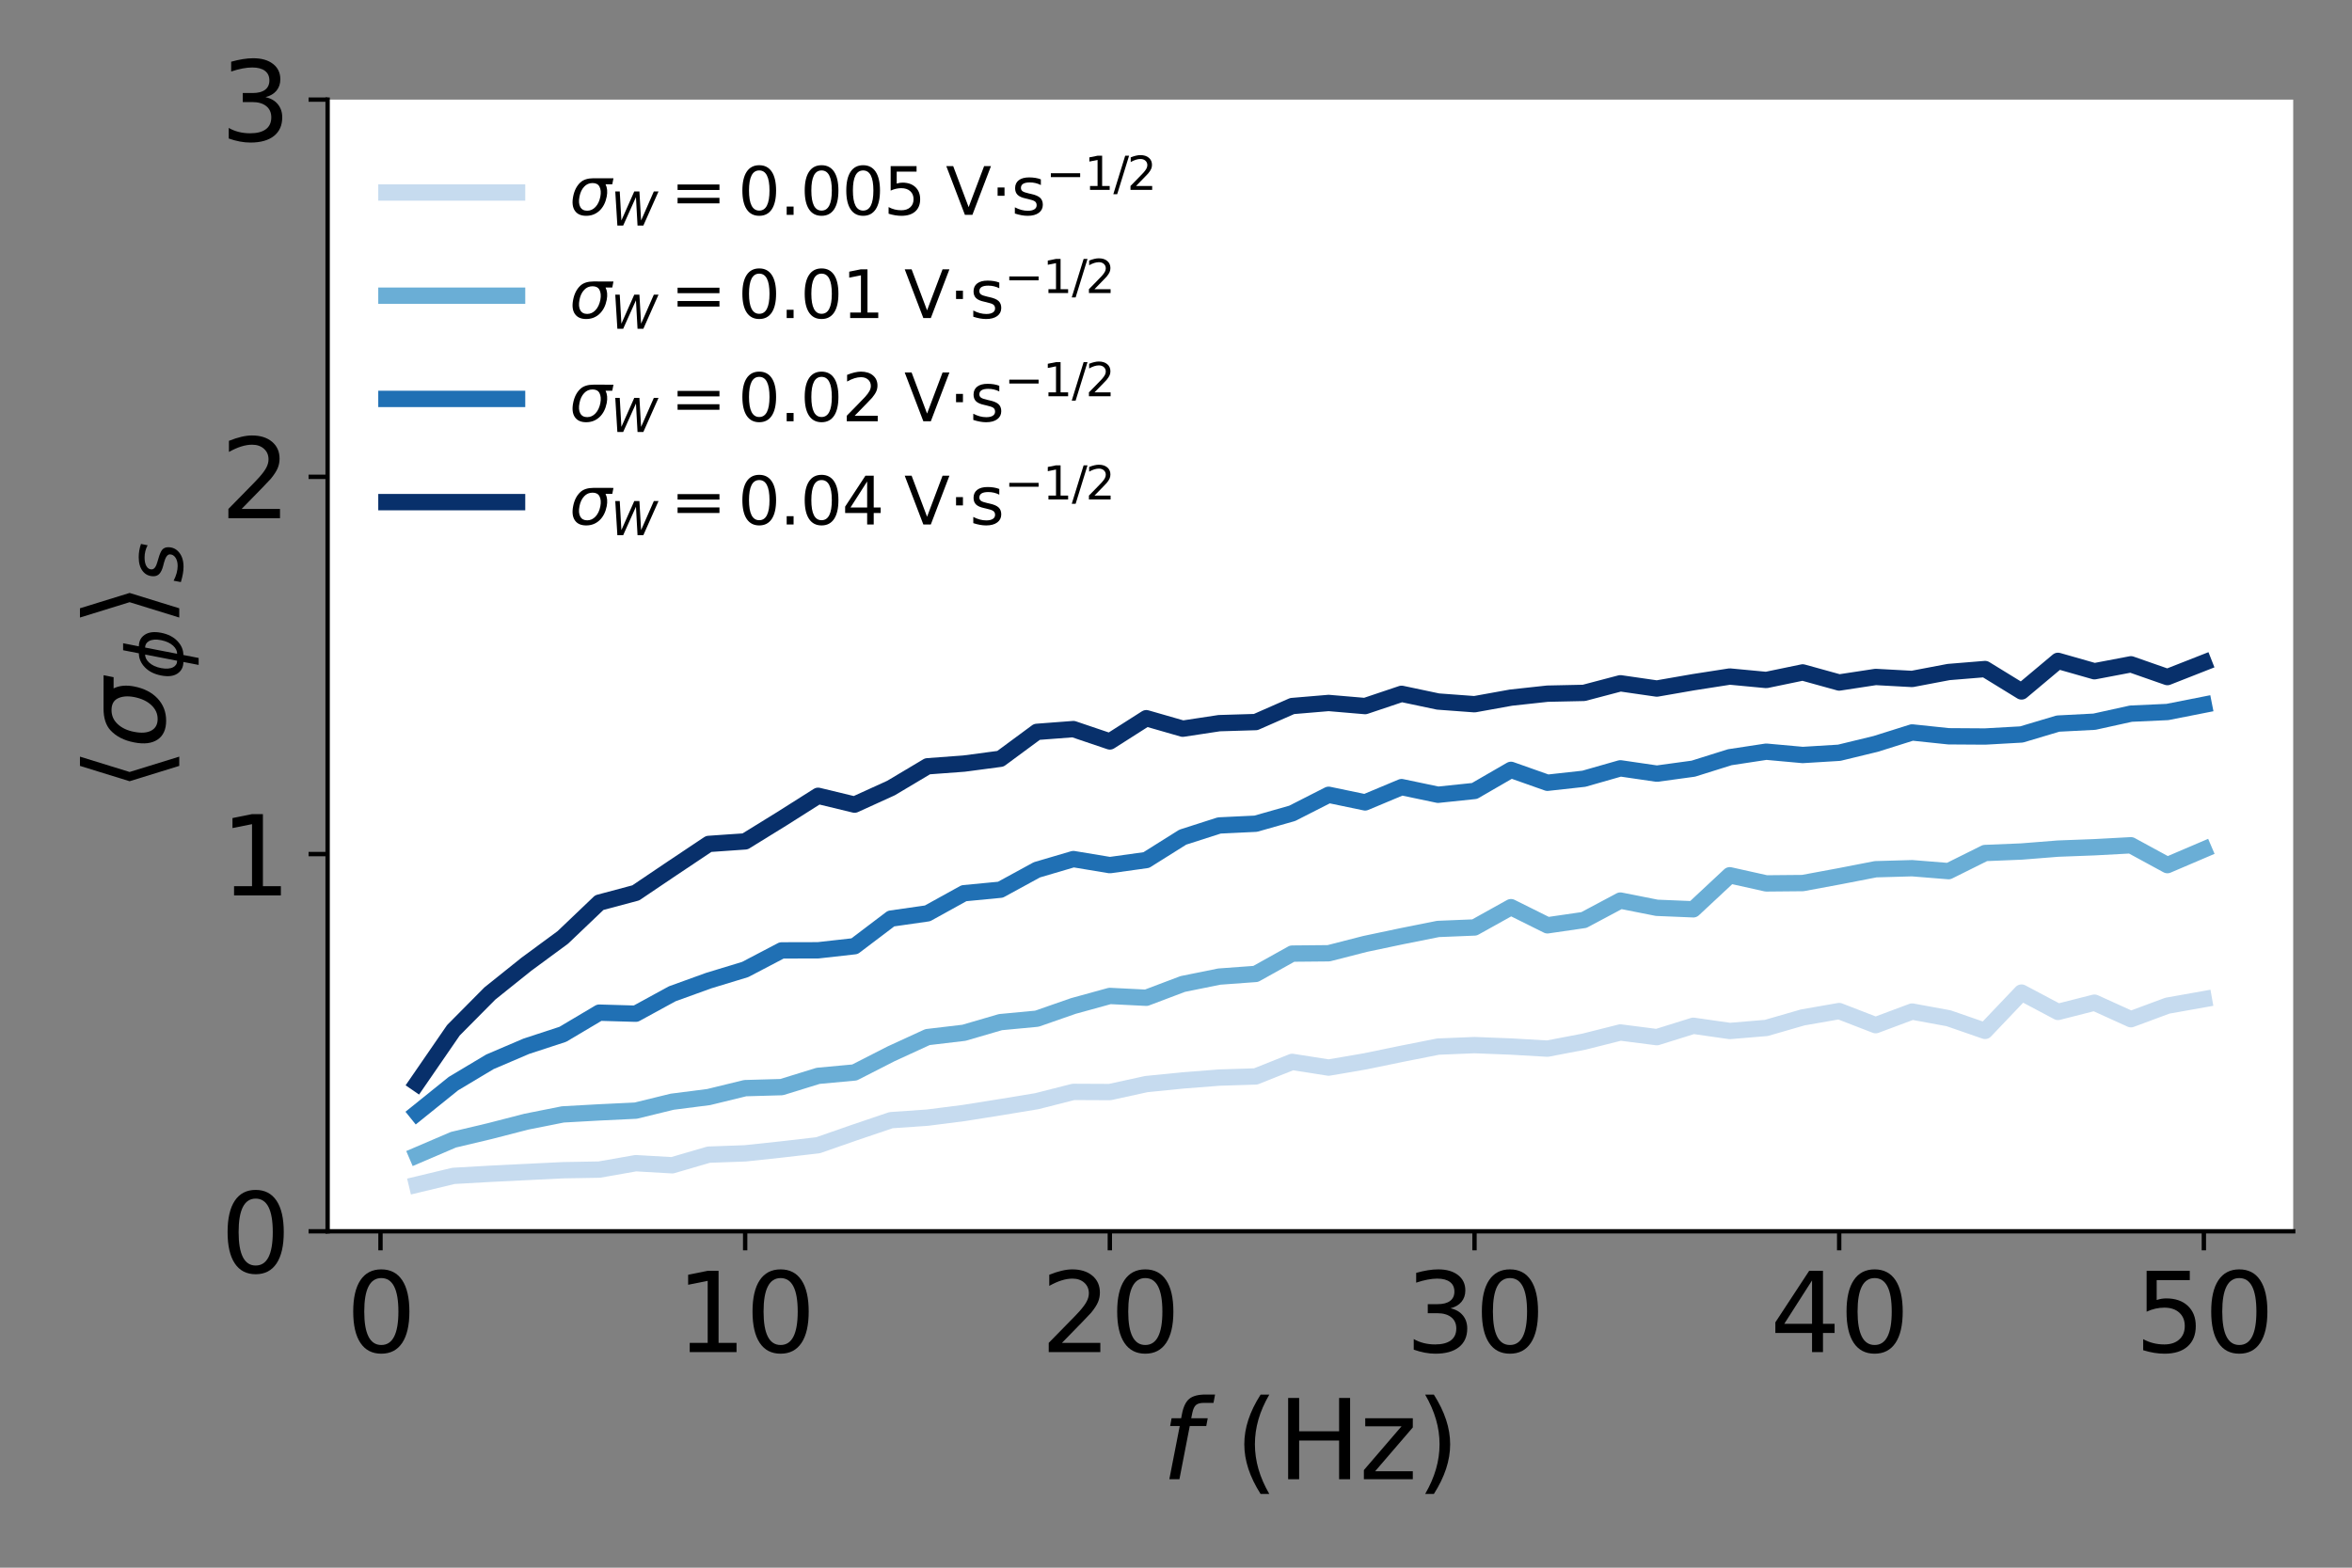 <?xml version="1.0" encoding="utf-8" standalone="no"?>
<!DOCTYPE svg PUBLIC "-//W3C//DTD SVG 1.1//EN"
  "http://www.w3.org/Graphics/SVG/1.1/DTD/svg11.dtd">
<svg height="288pt" version="1.1" viewBox="0 0 432 288" width="432pt" xmlns="http://www.w3.org/2000/svg" xmlns:xlink="http://www.w3.org/1999/xlink">
 <rect x="0" y="0" width="432" height="288" fill="#808080" stroke="none"/>
 <defs>
  <style type="text/css">*{stroke-linecap:butt;stroke-linejoin:round;}</style>
 </defs>
 <g id="figure_1">
  <g id="patch_1">
   <path d="M 0 288 
L 432 288 
L 432 0 
L 0 0 
z
" style="fill:none;"/>
  </g>
  <g id="axes_1">
   <g id="patch_2">
    <path d="M 60.175 226.2 
L 421.2 226.2 
L 421.2 18.3 
L 60.175 18.3 
z
" style="fill:#ffffff;"/>
   </g>
   <g id="matplotlib.axis_1">
    <g id="xtick_1">
     <g id="line2d_1">
      <defs>
       <path d="M 0 0 
L 0 3.5 
" id="m863e49bc10" style="stroke:#000000;stroke-width:0.8;"/>
      </defs>
      <g>
       <use style="stroke:#000000;stroke-width:0.8;" x="69.887" xlink:href="#m863e49bc10" y="226.2"/>
      </g>
     </g>
     <g id="text_1">
      <!-- 0 -->
      <g transform="translate(63.525 248.397)scale(0.2 -0.2)">
       <defs>
        <path d="M 2034 4250 
Q 1547 4250 1301 3770 
Q 1056 3291 1056 2328 
Q 1056 1369 1301 889 
Q 1547 409 2034 409 
Q 2525 409 2770 889 
Q 3016 1369 3016 2328 
Q 3016 3291 2770 3770 
Q 2525 4250 2034 4250 
z
M 2034 4750 
Q 2819 4750 3233 4129 
Q 3647 3509 3647 2328 
Q 3647 1150 3233 529 
Q 2819 -91 2034 -91 
Q 1250 -91 836 529 
Q 422 1150 422 2328 
Q 422 3509 836 4129 
Q 1250 4750 2034 4750 
z
" id="DejaVuSans-30" transform="scale(0.016)"/>
       </defs>
       <use xlink:href="#DejaVuSans-30"/>
      </g>
     </g>
    </g>
    <g id="xtick_2">
     <g id="line2d_2">
      <g>
       <use style="stroke:#000000;stroke-width:0.8;" x="136.868" xlink:href="#m863e49bc10" y="226.2"/>
      </g>
     </g>
     <g id="text_2">
      <!-- 10 -->
      <g transform="translate(124.143 248.397)scale(0.2 -0.2)">
       <defs>
        <path d="M 794 531 
L 1825 531 
L 1825 4091 
L 703 3866 
L 703 4441 
L 1819 4666 
L 2450 4666 
L 2450 531 
L 3481 531 
L 3481 0 
L 794 0 
L 794 531 
z
" id="DejaVuSans-31" transform="scale(0.016)"/>
       </defs>
       <use xlink:href="#DejaVuSans-31"/>
       <use x="63.623" xlink:href="#DejaVuSans-30"/>
      </g>
     </g>
    </g>
    <g id="xtick_3">
     <g id="line2d_3">
      <g>
       <use style="stroke:#000000;stroke-width:0.8;" x="203.848" xlink:href="#m863e49bc10" y="226.2"/>
      </g>
     </g>
     <g id="text_3">
      <!-- 20 -->
      <g transform="translate(191.123 248.397)scale(0.2 -0.2)">
       <defs>
        <path d="M 1228 531 
L 3431 531 
L 3431 0 
L 469 0 
L 469 531 
Q 828 903 1448 1529 
Q 2069 2156 2228 2338 
Q 2531 2678 2651 2914 
Q 2772 3150 2772 3378 
Q 2772 3750 2511 3984 
Q 2250 4219 1831 4219 
Q 1534 4219 1204 4116 
Q 875 4013 500 3803 
L 500 4441 
Q 881 4594 1212 4672 
Q 1544 4750 1819 4750 
Q 2544 4750 2975 4387 
Q 3406 4025 3406 3419 
Q 3406 3131 3298 2873 
Q 3191 2616 2906 2266 
Q 2828 2175 2409 1742 
Q 1991 1309 1228 531 
z
" id="DejaVuSans-32" transform="scale(0.016)"/>
       </defs>
       <use xlink:href="#DejaVuSans-32"/>
       <use x="63.623" xlink:href="#DejaVuSans-30"/>
      </g>
     </g>
    </g>
    <g id="xtick_4">
     <g id="line2d_4">
      <g>
       <use style="stroke:#000000;stroke-width:0.8;" x="270.829" xlink:href="#m863e49bc10" y="226.2"/>
      </g>
     </g>
     <g id="text_4">
      <!-- 30 -->
      <g transform="translate(258.104 248.397)scale(0.2 -0.2)">
       <defs>
        <path d="M 2597 2516 
Q 3050 2419 3304 2112 
Q 3559 1806 3559 1356 
Q 3559 666 3084 287 
Q 2609 -91 1734 -91 
Q 1441 -91 1130 -33 
Q 819 25 488 141 
L 488 750 
Q 750 597 1062 519 
Q 1375 441 1716 441 
Q 2309 441 2620 675 
Q 2931 909 2931 1356 
Q 2931 1769 2642 2001 
Q 2353 2234 1838 2234 
L 1294 2234 
L 1294 2753 
L 1863 2753 
Q 2328 2753 2575 2939 
Q 2822 3125 2822 3475 
Q 2822 3834 2567 4026 
Q 2313 4219 1838 4219 
Q 1578 4219 1281 4162 
Q 984 4106 628 3988 
L 628 4550 
Q 988 4650 1302 4700 
Q 1616 4750 1894 4750 
Q 2613 4750 3031 4423 
Q 3450 4097 3450 3541 
Q 3450 3153 3228 2886 
Q 3006 2619 2597 2516 
z
" id="DejaVuSans-33" transform="scale(0.016)"/>
       </defs>
       <use xlink:href="#DejaVuSans-33"/>
       <use x="63.623" xlink:href="#DejaVuSans-30"/>
      </g>
     </g>
    </g>
    <g id="xtick_5">
     <g id="line2d_5">
      <g>
       <use style="stroke:#000000;stroke-width:0.8;" x="337.809" xlink:href="#m863e49bc10" y="226.2"/>
      </g>
     </g>
     <g id="text_5">
      <!-- 40 -->
      <g transform="translate(325.084 248.397)scale(0.2 -0.2)">
       <defs>
        <path d="M 2419 4116 
L 825 1625 
L 2419 1625 
L 2419 4116 
z
M 2253 4666 
L 3047 4666 
L 3047 1625 
L 3713 1625 
L 3713 1100 
L 3047 1100 
L 3047 0 
L 2419 0 
L 2419 1100 
L 313 1100 
L 313 1709 
L 2253 4666 
z
" id="DejaVuSans-34" transform="scale(0.016)"/>
       </defs>
       <use xlink:href="#DejaVuSans-34"/>
       <use x="63.623" xlink:href="#DejaVuSans-30"/>
      </g>
     </g>
    </g>
    <g id="xtick_6">
     <g id="line2d_6">
      <g>
       <use style="stroke:#000000;stroke-width:0.8;" x="404.79" xlink:href="#m863e49bc10" y="226.2"/>
      </g>
     </g>
     <g id="text_6">
      <!-- 50 -->
      <g transform="translate(392.065 248.397)scale(0.2 -0.2)">
       <defs>
        <path d="M 691 4666 
L 3169 4666 
L 3169 4134 
L 1269 4134 
L 1269 2991 
Q 1406 3038 1543 3061 
Q 1681 3084 1819 3084 
Q 2600 3084 3056 2656 
Q 3513 2228 3513 1497 
Q 3513 744 3044 326 
Q 2575 -91 1722 -91 
Q 1428 -91 1123 -41 
Q 819 9 494 109 
L 494 744 
Q 775 591 1075 516 
Q 1375 441 1709 441 
Q 2250 441 2565 725 
Q 2881 1009 2881 1497 
Q 2881 1984 2565 2268 
Q 2250 2553 1709 2553 
Q 1456 2553 1204 2497 
Q 953 2441 691 2322 
L 691 4666 
z
" id="DejaVuSans-35" transform="scale(0.016)"/>
       </defs>
       <use xlink:href="#DejaVuSans-35"/>
       <use x="63.623" xlink:href="#DejaVuSans-30"/>
      </g>
     </g>
    </g>
    <g id="text_7">
     <!-- $f$ (Hz) -->
     <g transform="translate(213.387 271.753)scale(0.2 -0.2)">
      <defs>
       <path d="M 3059 4863 
L 2969 4384 
L 2419 4384 
Q 2106 4384 1964 4261 
Q 1822 4138 1753 3809 
L 1691 3500 
L 2638 3500 
L 2553 3053 
L 1606 3053 
L 1013 0 
L 434 0 
L 1031 3053 
L 481 3053 
L 563 3500 
L 1113 3500 
L 1159 3744 
Q 1278 4363 1576 4613 
Q 1875 4863 2516 4863 
L 3059 4863 
z
" id="DejaVuSans-Oblique-66" transform="scale(0.016)"/>
       <path id="DejaVuSans-20" transform="scale(0.016)"/>
       <path d="M 1984 4856 
Q 1566 4138 1362 3434 
Q 1159 2731 1159 2009 
Q 1159 1288 1364 580 
Q 1569 -128 1984 -844 
L 1484 -844 
Q 1016 -109 783 600 
Q 550 1309 550 2009 
Q 550 2706 781 3412 
Q 1013 4119 1484 4856 
L 1984 4856 
z
" id="DejaVuSans-28" transform="scale(0.016)"/>
       <path d="M 628 4666 
L 1259 4666 
L 1259 2753 
L 3553 2753 
L 3553 4666 
L 4184 4666 
L 4184 0 
L 3553 0 
L 3553 2222 
L 1259 2222 
L 1259 0 
L 628 0 
L 628 4666 
z
" id="DejaVuSans-48" transform="scale(0.016)"/>
       <path d="M 353 3500 
L 3084 3500 
L 3084 2975 
L 922 459 
L 3084 459 
L 3084 0 
L 275 0 
L 275 525 
L 2438 3041 
L 353 3041 
L 353 3500 
z
" id="DejaVuSans-7a" transform="scale(0.016)"/>
       <path d="M 513 4856 
L 1013 4856 
Q 1481 4119 1714 3412 
Q 1947 2706 1947 2009 
Q 1947 1309 1714 600 
Q 1481 -109 1013 -844 
L 513 -844 
Q 928 -128 1133 580 
Q 1338 1288 1338 2009 
Q 1338 2731 1133 3434 
Q 928 4138 513 4856 
z
" id="DejaVuSans-29" transform="scale(0.016)"/>
      </defs>
      <use transform="translate(0 0.016)" xlink:href="#DejaVuSans-Oblique-66"/>
      <use transform="translate(35.205 0.016)" xlink:href="#DejaVuSans-20"/>
      <use transform="translate(66.992 0.016)" xlink:href="#DejaVuSans-28"/>
      <use transform="translate(106.006 0.016)" xlink:href="#DejaVuSans-48"/>
      <use transform="translate(181.201 0.016)" xlink:href="#DejaVuSans-7a"/>
      <use transform="translate(233.691 0.016)" xlink:href="#DejaVuSans-29"/>
     </g>
    </g>
   </g>
   <g id="matplotlib.axis_2">
    <g id="ytick_1">
     <g id="line2d_7">
      <defs>
       <path d="M 0 0 
L -3.5 0 
" id="mcd23d64b7a" style="stroke:#000000;stroke-width:0.8;"/>
      </defs>
      <g>
       <use style="stroke:#000000;stroke-width:0.8;" x="60.175" xlink:href="#mcd23d64b7a" y="226.2"/>
      </g>
     </g>
     <g id="text_8">
      <!-- 0 -->
      <g transform="translate(40.45 233.798)scale(0.2 -0.2)">
       <use xlink:href="#DejaVuSans-30"/>
      </g>
     </g>
    </g>
    <g id="ytick_2">
     <g id="line2d_8">
      <g>
       <use style="stroke:#000000;stroke-width:0.8;" x="60.175" xlink:href="#mcd23d64b7a" y="156.9"/>
      </g>
     </g>
     <g id="text_9">
      <!-- 1 -->
      <g transform="translate(40.45 164.498)scale(0.2 -0.2)">
       <use xlink:href="#DejaVuSans-31"/>
      </g>
     </g>
    </g>
    <g id="ytick_3">
     <g id="line2d_9">
      <g>
       <use style="stroke:#000000;stroke-width:0.8;" x="60.175" xlink:href="#mcd23d64b7a" y="87.6"/>
      </g>
     </g>
     <g id="text_10">
      <!-- 2 -->
      <g transform="translate(40.45 95.198)scale(0.2 -0.2)">
       <use xlink:href="#DejaVuSans-32"/>
      </g>
     </g>
    </g>
    <g id="ytick_4">
     <g id="line2d_10">
      <g>
       <use style="stroke:#000000;stroke-width:0.8;" x="60.175" xlink:href="#mcd23d64b7a" y="18.3"/>
      </g>
     </g>
     <g id="text_11">
      <!-- 3 -->
      <g transform="translate(40.45 25.898)scale(0.2 -0.2)">
       <use xlink:href="#DejaVuSans-33"/>
      </g>
     </g>
    </g>
    <g id="text_12">
     <!-- $\langle\sigma_{\phi}\rangle_s$ -->
     <g transform="translate(30.25 145.35)rotate(-90)scale(0.2 -0.2)">
      <defs>
       <path d="M 572 2006 
L 1453 4856 
L 1984 4856 
L 1103 2006 
L 1984 -844 
L 1453 -844 
L 572 2006 
z
" id="DejaVuSans-27e8" transform="scale(0.016)"/>
       <path d="M 2219 3044 
Q 1744 3044 1422 2700 
Q 1081 2341 969 1747 
Q 844 1119 1044 756 
Q 1241 397 1706 397 
Q 2166 397 2503 759 
Q 2844 1122 2966 1747 
Q 3075 2319 2881 2700 
Q 2700 3044 2219 3044 
z
M 2309 3503 
L 4219 3500 
L 4106 2925 
L 3463 2925 
Q 3706 2438 3575 1747 
Q 3406 888 2884 400 
Q 2359 -91 1609 -91 
Q 856 -91 525 400 
Q 194 888 363 1747 
Q 528 2609 1050 3097 
Q 1484 3503 2309 3503 
z
" id="DejaVuSans-Oblique-3c3" transform="scale(0.016)"/>
       <path d="M 2991 4863 
L 2738 3572 
Q 3363 3572 3684 3094 
Q 4016 2606 3850 1747 
Q 3681 888 3159 400 
Q 2653 -78 2028 -78 
L 1784 -1331 
L 1213 -1331 
L 1456 -78 
Q 834 -78 509 400 
Q 178 888 347 1747 
Q 513 2606 1034 3094 
Q 1544 3572 2166 3572 
L 2419 4863 
L 2991 4863 
z
M 2128 434 
Q 2481 434 2784 756 
Q 3116 1116 3244 1747 
Q 3369 2372 3169 2738 
Q 2991 3059 2638 3059 
L 2128 434 
z
M 1556 434 
L 2066 3059 
Q 1716 3059 1413 2738 
Q 1072 2372 953 1747 
Q 834 1116 1028 756 
Q 1203 434 1556 434 
z
" id="DejaVuSans-Oblique-3d5" transform="scale(0.016)"/>
       <path d="M 1925 2006 
L 1044 -844 
L 513 -844 
L 1394 2006 
L 513 4856 
L 1044 4856 
L 1925 2006 
z
" id="DejaVuSans-27e9" transform="scale(0.016)"/>
       <path d="M 3200 3397 
L 3091 2853 
Q 2863 2978 2609 3040 
Q 2356 3103 2088 3103 
Q 1634 3103 1373 2948 
Q 1113 2794 1113 2528 
Q 1113 2219 1719 2053 
Q 1766 2041 1788 2034 
L 1972 1978 
Q 2547 1819 2739 1644 
Q 2931 1469 2931 1166 
Q 2931 609 2489 259 
Q 2047 -91 1331 -91 
Q 1053 -91 747 -37 
Q 441 16 72 128 
L 184 722 
Q 500 559 806 475 
Q 1113 391 1394 391 
Q 1816 391 2080 572 
Q 2344 753 2344 1031 
Q 2344 1331 1650 1516 
L 1591 1531 
L 1394 1581 
Q 956 1697 753 1886 
Q 550 2075 550 2369 
Q 550 2928 970 3256 
Q 1391 3584 2113 3584 
Q 2397 3584 2667 3537 
Q 2938 3491 3200 3397 
z
" id="DejaVuSans-Oblique-73" transform="scale(0.016)"/>
      </defs>
      <use transform="translate(0 0.125)" xlink:href="#DejaVuSans-27e8"/>
      <use transform="translate(39.014 0.125)" xlink:href="#DejaVuSans-Oblique-3c3"/>
      <use transform="translate(102.393 -16.281)scale(0.7)" xlink:href="#DejaVuSans-Oblique-3d5"/>
      <use transform="translate(151.304 0.125)" xlink:href="#DejaVuSans-27e9"/>
      <use transform="translate(191.274 -16.281)scale(0.7)" xlink:href="#DejaVuSans-Oblique-73"/>
     </g>
    </g>
   </g>
   <g id="line2d_11">
    <path clip-path="url(#p54fa332ac3)" d="M 76.585 217.63 
L 83.283 216.022 
L 89.981 215.64 
L 96.679 215.31 
L 103.377 214.983 
L 110.075 214.867 
L 116.774 213.688 
L 123.472 214.075 
L 130.17 212.121 
L 136.868 211.881 
L 143.566 211.165 
L 150.264 210.39 
L 156.962 208.054 
L 163.66 205.786 
L 170.358 205.322 
L 177.056 204.467 
L 183.754 203.402 
L 190.452 202.295 
L 197.15 200.591 
L 203.848 200.622 
L 210.546 199.158 
L 217.244 198.486 
L 223.942 197.965 
L 230.64 197.753 
L 237.338 195.08 
L 244.037 196.128 
L 250.735 194.98 
L 257.433 193.599 
L 264.131 192.272 
L 270.829 191.999 
L 277.527 192.258 
L 284.225 192.645 
L 290.923 191.363 
L 297.621 189.676 
L 304.319 190.536 
L 311.017 188.445 
L 317.715 189.402 
L 324.413 188.845 
L 331.111 186.912 
L 337.809 185.743 
L 344.507 188.335 
L 351.205 185.834 
L 357.903 187.063 
L 364.601 189.384 
L 371.3 182.348 
L 377.998 185.9 
L 384.696 184.199 
L 391.394 187.24 
L 398.092 184.754 
L 404.79 183.562 
" style="fill:none;stroke:#c6dbef;stroke-linecap:square;stroke-width:3;"/>
   </g>
   <g id="line2d_12">
    <path clip-path="url(#p54fa332ac3)" d="M 76.585 212.248 
L 83.283 209.379 
L 89.981 207.789 
L 96.679 206.062 
L 103.377 204.728 
L 110.075 204.355 
L 116.774 204.034 
L 123.472 202.396 
L 130.17 201.538 
L 136.868 199.904 
L 143.566 199.715 
L 150.264 197.644 
L 156.962 197.023 
L 163.66 193.601 
L 170.358 190.524 
L 177.056 189.731 
L 183.754 187.776 
L 190.452 187.144 
L 197.15 184.808 
L 203.848 182.965 
L 210.546 183.299 
L 217.244 180.767 
L 223.942 179.41 
L 230.64 178.92 
L 237.338 175.186 
L 244.037 175.124 
L 250.735 173.409 
L 257.433 171.997 
L 264.131 170.658 
L 270.829 170.385 
L 277.527 166.656 
L 284.225 169.989 
L 290.923 169.016 
L 297.621 165.445 
L 304.319 166.772 
L 311.017 167.049 
L 317.715 160.797 
L 324.413 162.29 
L 331.111 162.229 
L 337.809 160.988 
L 344.507 159.687 
L 351.205 159.498 
L 357.903 160.037 
L 364.601 156.705 
L 371.3 156.432 
L 377.998 155.9 
L 384.696 155.647 
L 391.394 155.286 
L 398.092 158.93 
L 404.79 156.07 
" style="fill:none;stroke:#6aaed6;stroke-linecap:square;stroke-width:3;"/>
   </g>
   <g id="line2d_13">
    <path clip-path="url(#p54fa332ac3)" d="M 76.585 204.468 
L 83.283 199.073 
L 89.981 195.066 
L 96.679 192.204 
L 103.377 190.012 
L 110.075 186.034 
L 116.774 186.228 
L 123.472 182.569 
L 130.17 180.146 
L 136.868 178.107 
L 143.566 174.597 
L 150.264 174.579 
L 156.962 173.829 
L 163.66 168.754 
L 170.358 167.794 
L 177.056 164.093 
L 183.754 163.449 
L 190.452 159.794 
L 197.15 157.821 
L 203.848 158.934 
L 210.546 158 
L 217.244 153.796 
L 223.942 151.645 
L 230.64 151.325 
L 237.338 149.42 
L 244.037 146.012 
L 250.735 147.408 
L 257.433 144.602 
L 264.131 146.005 
L 270.829 145.307 
L 277.527 141.433 
L 284.225 143.801 
L 290.923 143.062 
L 297.621 141.149 
L 304.319 142.128 
L 311.017 141.213 
L 317.715 139.11 
L 324.413 138.092 
L 331.111 138.7 
L 337.809 138.29 
L 344.507 136.665 
L 351.205 134.557 
L 357.903 135.262 
L 364.601 135.306 
L 371.3 134.93 
L 377.998 132.93 
L 384.696 132.583 
L 391.394 131.106 
L 398.092 130.801 
L 404.79 129.48 
" style="fill:none;stroke:#2070b4;stroke-linecap:square;stroke-width:3;"/>
   </g>
   <g id="line2d_14">
    <path clip-path="url(#p54fa332ac3)" d="M 76.585 198.997 
L 83.283 189.266 
L 89.981 182.509 
L 96.679 177.142 
L 103.377 172.211 
L 110.075 165.82 
L 116.774 164.029 
L 123.472 159.512 
L 130.17 155.038 
L 136.868 154.571 
L 143.566 150.438 
L 150.264 146.197 
L 156.962 147.817 
L 163.66 144.768 
L 170.358 140.776 
L 177.056 140.28 
L 183.754 139.392 
L 190.452 134.45 
L 197.15 133.942 
L 203.848 136.209 
L 210.546 131.942 
L 217.244 133.868 
L 223.942 132.852 
L 230.64 132.65 
L 237.338 129.706 
L 244.037 129.142 
L 250.735 129.713 
L 257.433 127.462 
L 264.131 128.877 
L 270.829 129.372 
L 277.527 128.162 
L 284.225 127.434 
L 290.923 127.29 
L 297.621 125.527 
L 304.319 126.495 
L 311.017 125.33 
L 317.715 124.288 
L 324.413 124.919 
L 331.111 123.531 
L 337.809 125.384 
L 344.507 124.365 
L 351.205 124.73 
L 357.903 123.458 
L 364.601 122.91 
L 371.3 127.025 
L 377.998 121.406 
L 384.696 123.315 
L 391.394 122.043 
L 398.092 124.385 
L 404.79 121.753 
" style="fill:none;stroke:#08306b;stroke-linecap:square;stroke-width:3;"/>
   </g>
   <g id="patch_3">
    <path d="M 60.175 226.2 
L 60.175 18.3 
" style="fill:none;stroke:#000000;stroke-linecap:square;stroke-linejoin:miter;stroke-width:0.8;"/>
   </g>
   <g id="patch_4">
    <path d="M 60.175 226.2 
L 421.2 226.2 
" style="fill:none;stroke:#000000;stroke-linecap:square;stroke-linejoin:miter;stroke-width:0.8;"/>
   </g>
   <g id="legend_1">
    <g id="line2d_15">
     <path d="M 70.975 35.364 
L 94.975 35.364 
" style="fill:none;stroke:#c6dbef;stroke-linecap:square;stroke-width:3;"/>
    </g>
    <g id="line2d_16"/>
    <g id="text_13">
     <!-- $\sigma_W = $0.005 V·s$^{-1/2}$ -->
     <g transform="translate(104.575 39.564)scale(0.12 -0.12)">
      <defs>
       <path d="M 616 4666 
L 1228 4666 
L 1453 697 
L 3213 4666 
L 3916 4666 
L 4147 697 
L 5888 4666 
L 6528 4666 
L 4453 0 
L 3659 0 
L 3444 3891 
L 1697 0 
L 903 0 
L 616 4666 
z
" id="DejaVuSans-Oblique-57" transform="scale(0.016)"/>
       <path d="M 678 2906 
L 4684 2906 
L 4684 2381 
L 678 2381 
L 678 2906 
z
M 678 1631 
L 4684 1631 
L 4684 1100 
L 678 1100 
L 678 1631 
z
" id="DejaVuSans-3d" transform="scale(0.016)"/>
       <path d="M 684 794 
L 1344 794 
L 1344 0 
L 684 0 
L 684 794 
z
" id="DejaVuSans-2e" transform="scale(0.016)"/>
       <path d="M 1831 0 
L 50 4666 
L 709 4666 
L 2188 738 
L 3669 4666 
L 4325 4666 
L 2547 0 
L 1831 0 
z
" id="DejaVuSans-56" transform="scale(0.016)"/>
       <path d="M 684 2619 
L 1344 2619 
L 1344 1825 
L 684 1825 
L 684 2619 
z
" id="DejaVuSans-b7" transform="scale(0.016)"/>
       <path d="M 2834 3397 
L 2834 2853 
Q 2591 2978 2328 3040 
Q 2066 3103 1784 3103 
Q 1356 3103 1142 2972 
Q 928 2841 928 2578 
Q 928 2378 1081 2264 
Q 1234 2150 1697 2047 
L 1894 2003 
Q 2506 1872 2764 1633 
Q 3022 1394 3022 966 
Q 3022 478 2636 193 
Q 2250 -91 1575 -91 
Q 1294 -91 989 -36 
Q 684 19 347 128 
L 347 722 
Q 666 556 975 473 
Q 1284 391 1588 391 
Q 1994 391 2212 530 
Q 2431 669 2431 922 
Q 2431 1156 2273 1281 
Q 2116 1406 1581 1522 
L 1381 1569 
Q 847 1681 609 1914 
Q 372 2147 372 2553 
Q 372 3047 722 3315 
Q 1072 3584 1716 3584 
Q 2034 3584 2315 3537 
Q 2597 3491 2834 3397 
z
" id="DejaVuSans-73" transform="scale(0.016)"/>
       <path d="M 678 2272 
L 4684 2272 
L 4684 1741 
L 678 1741 
L 678 2272 
z
" id="DejaVuSans-2212" transform="scale(0.016)"/>
       <path d="M 1625 4666 
L 2156 4666 
L 531 -594 
L 0 -594 
L 1625 4666 
z
" id="DejaVuSans-2f" transform="scale(0.016)"/>
      </defs>
      <use transform="translate(0 0.766)" xlink:href="#DejaVuSans-Oblique-3c3"/>
      <use transform="translate(63.379 -15.641)scale(0.7)" xlink:href="#DejaVuSans-Oblique-57"/>
      <use transform="translate(154.81 0.766)" xlink:href="#DejaVuSans-3d"/>
      <use transform="translate(258.081 0.766)" xlink:href="#DejaVuSans-30"/>
      <use transform="translate(321.704 0.766)" xlink:href="#DejaVuSans-2e"/>
      <use transform="translate(353.491 0.766)" xlink:href="#DejaVuSans-30"/>
      <use transform="translate(417.114 0.766)" xlink:href="#DejaVuSans-30"/>
      <use transform="translate(480.737 0.766)" xlink:href="#DejaVuSans-35"/>
      <use transform="translate(544.36 0.766)" xlink:href="#DejaVuSans-20"/>
      <use transform="translate(576.147 0.766)" xlink:href="#DejaVuSans-56"/>
      <use transform="translate(644.556 0.766)" xlink:href="#DejaVuSans-b7"/>
      <use transform="translate(676.343 0.766)" xlink:href="#DejaVuSans-73"/>
      <use transform="translate(729.399 39.047)scale(0.7)" xlink:href="#DejaVuSans-2212"/>
      <use transform="translate(788.052 39.047)scale(0.7)" xlink:href="#DejaVuSans-31"/>
      <use transform="translate(832.588 39.047)scale(0.7)" xlink:href="#DejaVuSans-2f"/>
      <use transform="translate(853.634 39.047)scale(0.7)" xlink:href="#DejaVuSans-32"/>
     </g>
    </g>
    <g id="line2d_17">
     <path d="M 70.975 54.324 
L 94.975 54.324 
" style="fill:none;stroke:#6aaed6;stroke-linecap:square;stroke-width:3;"/>
    </g>
    <g id="line2d_18"/>
    <g id="text_14">
     <!-- $\sigma_W = $0.01 V·s$^{-1/2}$ -->
     <g transform="translate(104.575 58.524)scale(0.12 -0.12)">
      <use transform="translate(0 0.766)" xlink:href="#DejaVuSans-Oblique-3c3"/>
      <use transform="translate(63.379 -15.641)scale(0.7)" xlink:href="#DejaVuSans-Oblique-57"/>
      <use transform="translate(154.81 0.766)" xlink:href="#DejaVuSans-3d"/>
      <use transform="translate(258.081 0.766)" xlink:href="#DejaVuSans-30"/>
      <use transform="translate(321.704 0.766)" xlink:href="#DejaVuSans-2e"/>
      <use transform="translate(353.491 0.766)" xlink:href="#DejaVuSans-30"/>
      <use transform="translate(417.114 0.766)" xlink:href="#DejaVuSans-31"/>
      <use transform="translate(480.737 0.766)" xlink:href="#DejaVuSans-20"/>
      <use transform="translate(512.524 0.766)" xlink:href="#DejaVuSans-56"/>
      <use transform="translate(580.933 0.766)" xlink:href="#DejaVuSans-b7"/>
      <use transform="translate(612.72 0.766)" xlink:href="#DejaVuSans-73"/>
      <use transform="translate(665.776 39.047)scale(0.7)" xlink:href="#DejaVuSans-2212"/>
      <use transform="translate(724.429 39.047)scale(0.7)" xlink:href="#DejaVuSans-31"/>
      <use transform="translate(768.965 39.047)scale(0.7)" xlink:href="#DejaVuSans-2f"/>
      <use transform="translate(790.011 39.047)scale(0.7)" xlink:href="#DejaVuSans-32"/>
     </g>
    </g>
    <g id="line2d_19">
     <path d="M 70.975 73.284 
L 94.975 73.284 
" style="fill:none;stroke:#2070b4;stroke-linecap:square;stroke-width:3;"/>
    </g>
    <g id="line2d_20"/>
    <g id="text_15">
     <!-- $\sigma_W = $0.02 V·s$^{-1/2}$ -->
     <g transform="translate(104.575 77.484)scale(0.12 -0.12)">
      <use transform="translate(0 0.766)" xlink:href="#DejaVuSans-Oblique-3c3"/>
      <use transform="translate(63.379 -15.641)scale(0.7)" xlink:href="#DejaVuSans-Oblique-57"/>
      <use transform="translate(154.81 0.766)" xlink:href="#DejaVuSans-3d"/>
      <use transform="translate(258.081 0.766)" xlink:href="#DejaVuSans-30"/>
      <use transform="translate(321.704 0.766)" xlink:href="#DejaVuSans-2e"/>
      <use transform="translate(353.491 0.766)" xlink:href="#DejaVuSans-30"/>
      <use transform="translate(417.114 0.766)" xlink:href="#DejaVuSans-32"/>
      <use transform="translate(480.737 0.766)" xlink:href="#DejaVuSans-20"/>
      <use transform="translate(512.524 0.766)" xlink:href="#DejaVuSans-56"/>
      <use transform="translate(580.933 0.766)" xlink:href="#DejaVuSans-b7"/>
      <use transform="translate(612.72 0.766)" xlink:href="#DejaVuSans-73"/>
      <use transform="translate(665.776 39.047)scale(0.7)" xlink:href="#DejaVuSans-2212"/>
      <use transform="translate(724.429 39.047)scale(0.7)" xlink:href="#DejaVuSans-31"/>
      <use transform="translate(768.965 39.047)scale(0.7)" xlink:href="#DejaVuSans-2f"/>
      <use transform="translate(790.011 39.047)scale(0.7)" xlink:href="#DejaVuSans-32"/>
     </g>
    </g>
    <g id="line2d_21">
     <path d="M 70.975 92.244 
L 94.975 92.244 
" style="fill:none;stroke:#08306b;stroke-linecap:square;stroke-width:3;"/>
    </g>
    <g id="line2d_22"/>
    <g id="text_16">
     <!-- $\sigma_W = $0.04 V·s$^{-1/2}$ -->
     <g transform="translate(104.575 96.444)scale(0.12 -0.12)">
      <use transform="translate(0 0.766)" xlink:href="#DejaVuSans-Oblique-3c3"/>
      <use transform="translate(63.379 -15.641)scale(0.7)" xlink:href="#DejaVuSans-Oblique-57"/>
      <use transform="translate(154.81 0.766)" xlink:href="#DejaVuSans-3d"/>
      <use transform="translate(258.081 0.766)" xlink:href="#DejaVuSans-30"/>
      <use transform="translate(321.704 0.766)" xlink:href="#DejaVuSans-2e"/>
      <use transform="translate(353.491 0.766)" xlink:href="#DejaVuSans-30"/>
      <use transform="translate(417.114 0.766)" xlink:href="#DejaVuSans-34"/>
      <use transform="translate(480.737 0.766)" xlink:href="#DejaVuSans-20"/>
      <use transform="translate(512.524 0.766)" xlink:href="#DejaVuSans-56"/>
      <use transform="translate(580.933 0.766)" xlink:href="#DejaVuSans-b7"/>
      <use transform="translate(612.72 0.766)" xlink:href="#DejaVuSans-73"/>
      <use transform="translate(665.776 39.047)scale(0.7)" xlink:href="#DejaVuSans-2212"/>
      <use transform="translate(724.429 39.047)scale(0.7)" xlink:href="#DejaVuSans-31"/>
      <use transform="translate(768.965 39.047)scale(0.7)" xlink:href="#DejaVuSans-2f"/>
      <use transform="translate(790.011 39.047)scale(0.7)" xlink:href="#DejaVuSans-32"/>
     </g>
    </g>
   </g>
  </g>
 </g>
 <defs>
  <clipPath id="p54fa332ac3">
   <rect height="207.9" width="361.025" x="60.175" y="18.3"/>
  </clipPath>
 </defs>
</svg>
